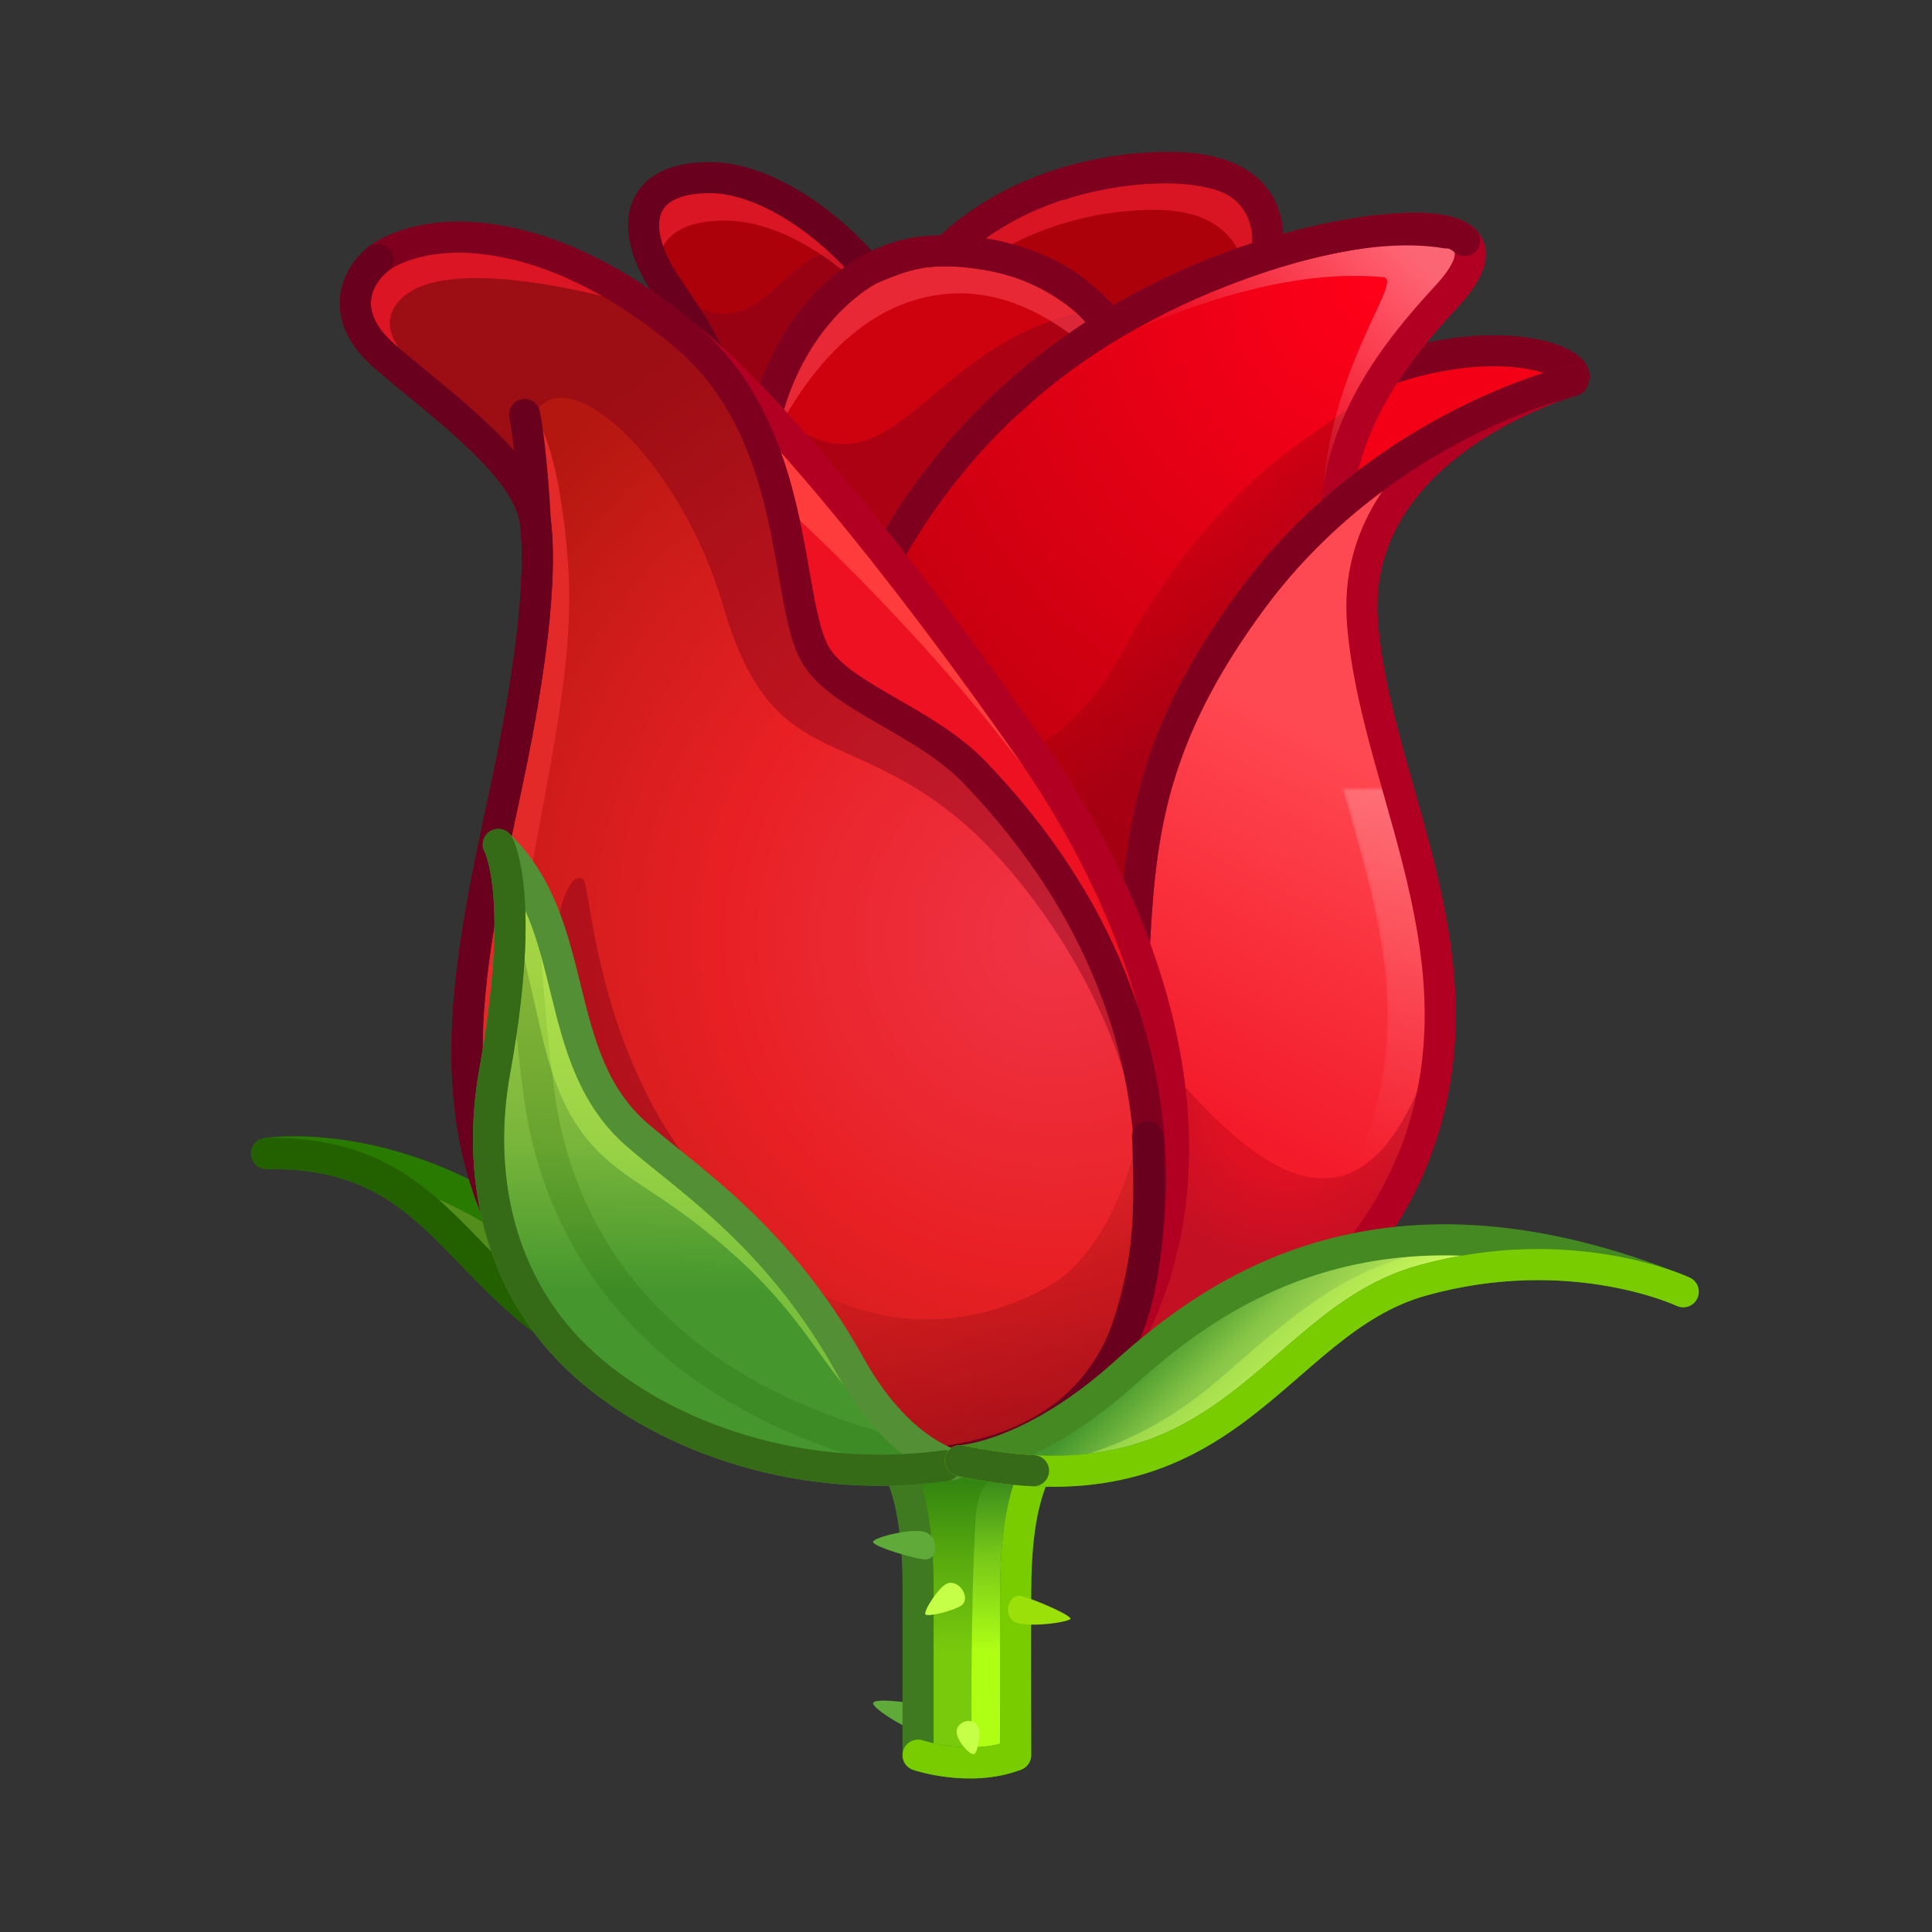<svg xmlns="http://www.w3.org/2000/svg" xmlns:xlink="http://www.w3.org/1999/xlink" viewBox="0 0 512 512" width="512" height="512" style="width: 100%; height: 100%; transform: translate3d(0,0,0); content-visibility: visible;" preserveAspectRatio="xMidYMid meet"><rect x="0" y="0" width="512" height="512" fill="#333333" stroke="none"/><defs><clipPath id="__lottie_element_2"><rect width="512" height="512" x="0" y="0"></rect></clipPath><linearGradient id="__lottie_element_8" spreadMethod="pad" gradientUnits="userSpaceOnUse" x1="95.309" y1="152.941" x2="67.367" y2="124.999"><stop offset="0%" stop-color="rgb(203,243,96)"></stop><stop offset="62%" stop-color="rgb(135,197,71)"></stop><stop offset="99%" stop-color="rgb(68,150,45)"></stop></linearGradient><linearGradient id="__lottie_element_12" spreadMethod="pad" gradientUnits="userSpaceOnUse" x1="-60.691" y1="28.941" x2="-62.181" y2="130.99"><stop offset="0%" stop-color="rgb(173,211,74)"></stop><stop offset="62%" stop-color="rgb(120,181,59)"></stop><stop offset="99%" stop-color="rgb(68,150,45)"></stop></linearGradient><radialGradient id="__lottie_element_16" spreadMethod="pad" gradientUnits="userSpaceOnUse" cx="23.309" cy="37.941" r="180.109" fx="23.309" fy="37.941"><stop offset="0%" stop-color="rgb(240,52,70)"></stop><stop offset="25%" stop-color="rgb(236,42,53)"></stop><stop offset="48%" stop-color="rgb(232,32,36)"></stop><stop offset="76%" stop-color="rgb(206,28,26)"></stop><stop offset="100%" stop-color="rgb(179,23,16)"></stop></radialGradient><linearGradient id="__lottie_element_17" spreadMethod="pad" gradientUnits="userSpaceOnUse" x1="0.748" y1="119.397" x2="18.174" y2="164.111"><stop offset="0%" stop-color="rgb(183,24,24)"></stop><stop offset="50%" stop-color="rgb(147,12,23)"></stop><stop offset="100%" stop-color="rgb(112,0,22)"></stop></linearGradient><radialGradient id="__lottie_element_22" spreadMethod="pad" gradientUnits="userSpaceOnUse" cx="105.309" cy="-129.059" r="191.748" fx="105.309" fy="-129.059"><stop offset="0%" stop-color="rgb(255,0,25)"></stop><stop offset="50%" stop-color="rgb(218,0,19)"></stop><stop offset="100%" stop-color="rgb(180,0,12)"></stop></radialGradient><linearGradient id="__lottie_element_23" spreadMethod="pad" gradientUnits="userSpaceOnUse" x1="35" y1="-44" x2="59" y2="-24"><stop offset="0%" stop-color="rgb(179,0,8)"></stop><stop offset="50%" stop-color="rgb(149,0,16)"></stop><stop offset="100%" stop-color="rgb(119,0,23)"></stop></linearGradient><linearGradient id="__lottie_element_24" spreadMethod="pad" gradientUnits="userSpaceOnUse" x1="117" y1="-137" x2="71" y2="-91"><stop offset="0%" stop-color="rgb(255,255,255)" stop-opacity="1"></stop><stop offset="50%" stop-color="rgb(255,255,255)" stop-opacity="0.5"></stop><stop offset="100%" stop-color="rgb(255,255,255)" stop-opacity="0"></stop></linearGradient><radialGradient id="__lottie_element_31" spreadMethod="pad" gradientUnits="userSpaceOnUse"><stop></stop><stop></stop><stop></stop></radialGradient><radialGradient id="__lottie_element_37" spreadMethod="pad" gradientUnits="userSpaceOnUse"><stop></stop><stop></stop><stop></stop></radialGradient><linearGradient id="__lottie_element_41" spreadMethod="pad" gradientUnits="userSpaceOnUse" x1="108" y1="-7" x2="47" y2="116"><stop offset="0%" stop-color="rgb(255,73,82)"></stop><stop offset="37%" stop-color="rgb(249,49,61)"></stop><stop offset="75%" stop-color="rgb(243,26,42)"></stop></linearGradient><linearGradient id="__lottie_element_42" spreadMethod="pad" gradientUnits="userSpaceOnUse" x1="146" y1="-137" x2="126.838" y2="98.8"><stop offset="0%" stop-color="rgb(255,255,255)"></stop><stop offset="50%" stop-color="rgb(255,255,255)"></stop><stop offset="100%" stop-color="rgb(255,255,255)"></stop></linearGradient><mask id="__lottie_element_44"><path fill="url(#__lottie_element_43)" d=" M102.772,-42.663 C105.813,-4.183 130.587,35.648 120.262,80.798 C112.38,115.246 87.055,139.58 55.354,153.35 C141.241,79.891 100.398,27.438 92.75,-21.691 C90.442,-36.517 91.725,-46.087 87.44,-46.185 C79.497,-46.366 47.238,9.346 46.332,15.173 C66.249,-73.235 137.955,-99.911 156.355,-104.972 C150.88,-103.319 99.309,-86.582 102.772,-42.663z"></path></mask><linearGradient id="__lottie_element_43" spreadMethod="pad" gradientUnits="userSpaceOnUse" x1="146" y1="-137" x2="126.838" y2="98.8"><stop stop-color="rgb(255,255,255)" offset="25%" stop-opacity="1"></stop><stop stop-color="rgb(255,255,255)" offset="63%" stop-opacity="0.5"></stop><stop stop-color="rgb(255,255,255)" offset="100%" stop-opacity="0"></stop></linearGradient><radialGradient id="__lottie_element_45" spreadMethod="pad" gradientUnits="userSpaceOnUse" cx="83.397" cy="81.026" r="60.514" fx="83.397" fy="81.026"><stop offset="31%" stop-color="rgb(187,2,23)"></stop><stop offset="50%" stop-color="rgb(155,1,24)"></stop><stop offset="69%" stop-color="rgb(123,0,24)"></stop></radialGradient><radialGradient id="__lottie_element_49" spreadMethod="pad" gradientUnits="userSpaceOnUse"><stop></stop><stop></stop><stop></stop></radialGradient><radialGradient id="__lottie_element_68" spreadMethod="pad" gradientUnits="userSpaceOnUse"><stop></stop><stop></stop><stop></stop></radialGradient><radialGradient id="__lottie_element_75" spreadMethod="pad" gradientUnits="userSpaceOnUse"><stop></stop><stop></stop><stop></stop></radialGradient><linearGradient id="__lottie_element_82" spreadMethod="pad" gradientUnits="userSpaceOnUse" x1="1.309" y1="221.941" x2="1.309" y2="178.333"><stop offset="0%" stop-color="rgb(175,255,21)"></stop><stop offset="58%" stop-color="rgb(117,198,24)"></stop><stop offset="99%" stop-color="rgb(59,141,28)"></stop></linearGradient></defs><g clip-path="url(#__lottie_element_2)"><g style="display: block;" transform="matrix(1.03,0,0,1.03,255.485,209.092)" opacity="1"><g opacity="1" transform="matrix(1,0,0,1,0,0)"><path fill="rgb(96,170,58)" fill-opacity="1" d=" M-13.298,241.875 C-10.715,242.409 -8.186,236.033 -11.374,235.504 C-14.99,234.904 -22.924,233.915 -23.395,235.133 C-23.838,236.279 -15.882,241.341 -13.298,241.875z"></path></g><g opacity="1" transform="matrix(1,0,0,1,0,0)"><path fill="url(#__lottie_element_82)" fill-opacity="1" d=" M19.341,172.952 C20.125,159.625 -19.875,156.125 -17.329,174.249 C-17.329,174.249 -11.837,181.765 -11.837,204.941 C-11.837,221.008 -11.837,248.58 -11.837,248.58 C-11.837,248.58 1.4,253.103 13.275,248.58 C13.275,248.58 13.207,221.006 13.275,206.338 C13.375,184.875 17.125,178.625 19.341,172.952z"></path></g><g opacity="0.4" transform="matrix(1,0,0,1,0,0)"><path fill="rgb(41,122,0)" fill-opacity="1" d=" M2.965,187.86 C1.53,211.92 1.946,249.022 2.038,250.538 C-4.328,250.207 -11.833,248.582 -11.833,248.582 C-11.833,248.582 -11.833,221.005 -11.833,204.939 C-11.833,181.763 -15.625,178.125 -17.327,174.248 C-16.125,148.875 31.875,169.875 11.72,176.118 C8.544,175.942 3.602,177.176 2.965,187.86z"></path></g><g opacity="1" transform="matrix(1,0,0,1,0,0)"><path stroke-linecap="round" stroke-linejoin="round" fill-opacity="0" stroke="rgb(63,122,33)" stroke-opacity="1" stroke-width="8" d=" M19.341,172.952 C20.125,159.625 -19.875,156.125 -17.329,174.249 C-17.329,174.249 -11.837,181.765 -11.837,204.941 C-11.837,221.008 -11.837,248.58 -11.837,248.58 C-11.837,248.58 1.4,253.103 13.275,248.58 C13.275,248.58 13.207,221.006 13.275,206.338 C13.375,184.875 17.125,178.625 19.341,172.952z"></path></g><g opacity="1" transform="matrix(1,0,0,1,0,0)"><path stroke-linecap="round" stroke-linejoin="round" fill-opacity="0" stroke="rgb(120,204,0)" stroke-opacity="1" stroke-width="8" d=" M-11.837,248.58 C-11.837,248.58 1.4,253.103 13.275,248.58 C13.275,248.58 13.207,221.006 13.275,206.338 C13.375,184.875 17.125,178.625 19.341,172.952"></path></g><g opacity="1" transform="matrix(1,0,0,1,0,0)"><path fill="rgb(198,255,72)" fill-opacity="1" d=" M3.315,240.758 C1.752,238.633 -2.656,240.213 -1.811,243.333 C-1.127,245.857 1.805,248.78 2.64,248.29 C3.475,247.8 4.687,242.623 3.315,240.758z"></path></g><g opacity="1" transform="matrix(1,0,0,1,0,0)"><path fill="rgb(156,224,10)" fill-opacity="1" d=" M14.234,207.583 C11.605,207.366 10.083,211.97 12.575,214.028 C15.067,216.086 27.194,214.423 27.372,213.472 C27.55,212.521 16.541,207.773 14.234,207.583z"></path></g><g opacity="1" transform="matrix(1,0,0,1,0,0)"><path fill="rgb(198,255,72)" fill-opacity="1" d=" M-0.706,210.082 C1.716,208.402 -0.861,203.637 -4.022,204.312 C-6.24,204.786 -10.489,211.536 -9.952,212.341 C-9.415,213.146 -2.609,211.401 -0.706,210.082z"></path></g><g opacity="1" transform="matrix(1,0,0,1,0,0)"><path fill="rgb(96,170,58)" fill-opacity="1" d=" M-9.822,198.216 C-6.942,198.171 -6.34,192.953 -9.657,191.301 C-12.508,189.881 -23.496,192.512 -23.413,193.746 C-23.334,194.926 -12.349,198.256 -9.822,198.216z"></path></g></g><g style="display: block;" transform="matrix(1.03,0,0,1.03,255.227,209.093)" opacity="1"><g opacity="1" transform="matrix(1,0,0,1,0,0)"><path fill="rgb(83,141,27)" fill-opacity="1" d=" M-179.203,93.772 C-179.203,93.772 -139.479,87.385 -99.467,124.518 C-83.193,139.621 -81.625,144.875 -82.454,147.45 C-86.378,149.513 -103.324,140.933 -112.421,133.153 C-134.298,114.443 -142.933,93.353 -179.203,93.772z"></path><path stroke-linecap="round" stroke-linejoin="round" fill-opacity="0" stroke="rgb(41,122,0)" stroke-opacity="1" stroke-width="8" d=" M-179.203,93.772 C-179.203,93.772 -139.479,87.385 -99.467,124.518 C-83.193,139.621 -81.625,144.875 -82.454,147.45 C-86.378,149.513 -103.324,140.933 -112.421,133.153 C-134.298,114.443 -142.933,93.353 -179.203,93.772z"></path></g><g opacity="1" transform="matrix(1,0,0,1,0,0)"><path stroke-linecap="round" stroke-linejoin="round" fill-opacity="0" stroke="rgb(35,96,0)" stroke-opacity="1" stroke-width="8" d=" M-82.809,147.597 C-87.308,149.04 -103.575,140.718 -112.421,133.153 C-134.298,114.443 -142.933,93.353 -179.203,93.772"></path></g></g><g style="display: none;"><g><path fill="url(#__lottie_element_75)"></path><path stroke-linecap="butt" stroke-linejoin="miter" fill-opacity="0" stroke-miterlimit="4"></path></g></g><g style="display: block;" transform="matrix(1.03,0,0,1.03,255.228,209.092)" opacity="1"><g opacity="1" transform="matrix(1,0,0,1,0,0)"><path fill="rgb(172,1,11)" fill-opacity="1" d=" M-4.641,-91.614 C-9.863,-127.841 -43.115,-157.302 -65.105,-157.302 C-85.428,-157.302 -85.059,-142.94 -77.201,-130.79 C-68.688,-117.627 -55.609,-103.151 -61.229,-68.856 C-67.125,-32.875 1.375,-49.875 -4.641,-91.614z"></path></g><g opacity="0.4" transform="matrix(1,0,0,1,0,0)"><path fill="rgb(123,0,24)" fill-opacity="1" d=" M-60.231,-84.86 C-58.125,-95.875 -66.625,-118.875 -77.201,-130.79 C-50.625,-104.375 -45.625,-148.875 -25.025,-136.149 C-10.625,-119.875 -5.125,-96.375 -60.231,-84.86z"></path></g><g opacity="0.55" transform="matrix(1,0,0,1,0,0)"><path fill="rgb(255,38,56)" fill-opacity="1" d=" M-14.185,-115.894 C-17.574,-121.059 -38.703,-146.52 -61.87,-146.245 C-75.125,-146.08 -78.616,-139.76 -78.745,-133.394 C-85.01,-144.895 -83.999,-157.305 -65.103,-157.305 C-43.112,-157.305 -18.633,-135.176 -14.185,-115.894z"></path></g><g opacity="1" transform="matrix(1,0,0,1,0,0)"><path stroke-linecap="round" stroke-linejoin="round" fill-opacity="0" stroke="rgb(104,0,30)" stroke-opacity="1" stroke-width="8" d=" M-4.641,-91.614 C-9.863,-127.841 -43.115,-157.302 -65.105,-157.302 C-85.428,-157.302 -85.059,-142.94 -77.201,-130.79 C-68.688,-117.627 -55.609,-103.151 -61.229,-68.856 C-67.125,-32.875 1.375,-49.875 -4.641,-91.614z"></path></g></g><g style="display: none;"><g><path fill="url(#__lottie_element_68)"></path><path stroke-linecap="butt" stroke-linejoin="miter" fill-opacity="0" stroke-miterlimit="4"></path></g><g><path></path></g></g><g style="display: block;" transform="matrix(1.03,0,0,1.03,255.227,209.092)" opacity="1"><g opacity="1" transform="matrix(1,0,0,1,0,0)"><path fill="rgb(172,1,11)" fill-opacity="1" d=" M76.967,-132.835 C81.093,-146.144 77.316,-160.509 51.447,-159.907 C25.578,-159.305 2.218,-148.777 -10.918,-130.729 C-24.054,-112.681 -17.729,-59.655 35.407,-74.43 C69.375,-83.875 74.342,-124.367 76.967,-132.835z"></path></g><g opacity="0.54" transform="matrix(1,0,0,1,0,0)"><path fill="rgb(255,38,56)" fill-opacity="1" d=" M72.138,-117.447 C75.233,-130.611 73.709,-149.175 49.089,-149.01 C6.185,-148.723 -16.148,-116.826 -16.302,-114.869 C-16.125,-142.375 25.582,-159.308 51.45,-159.905 C77.318,-160.511 85.875,-145.375 72.138,-117.447z"></path></g><g opacity="1" transform="matrix(1,0,0,1,0,0)"><path stroke-linecap="round" stroke-linejoin="round" fill-opacity="0" stroke="rgb(127,0,30)" stroke-opacity="1" stroke-width="8" d=" M76.967,-132.835 C81.093,-146.144 77.316,-160.509 51.447,-159.907 C25.578,-159.305 2.218,-148.777 -10.918,-130.729 C-24.054,-112.681 -17.729,-59.655 35.407,-74.43 C69.375,-83.875 74.342,-124.367 76.967,-132.835z"></path></g></g><g style="display: block;" transform="matrix(1.03,0,0,1.03,255.227,209.092)" opacity="1"><g opacity="1" transform="matrix(1,0,0,1,0,0)"><path fill="rgb(255,122,132)" fill-opacity="1" d=" M37.114,-158.211 C45.375,-158.25 51.926,-160.778 63.717,-156.642 C71.25,-154 73.875,-149.125 76.505,-144.557 C75.771,-147.733 72.072,-156.307 65.045,-158.217 C56.35,-160.58 47.5,-160.125 37.114,-158.211z"></path></g><g opacity="1" transform="matrix(1,0,0,1,0,0)"><path stroke-linecap="round" stroke-linejoin="round" fill-opacity="0" stroke="rgb(127,0,30)" stroke-opacity="1" stroke-width="8" d=" M25.532,-155.621 C33.625,-158.375 51.875,-162 65.592,-158.142 C74.767,-155.562 77.125,-148.75 78.025,-145.23"></path></g></g><g style="display: block;" transform="matrix(1.03,0,0,1.03,255.228,209.092)" opacity="1"><g opacity="1" transform="matrix(1,0,0,1,0,0)"><path fill="rgb(243,0,23)" fill-opacity="1" d=" M44.174,70.035 C-19.125,31.125 33.162,-66.512 88.1,-98.2 C130.144,-122.451 161.09,-110.226 156.826,-105.109 C93.375,-89.375 54.577,15.383 44.174,70.035z"></path><path stroke-linecap="round" stroke-linejoin="round" fill-opacity="0" stroke="rgb(127,0,30)" stroke-opacity="1" stroke-width="8" d=" M44.174,70.035 C-19.125,31.125 33.162,-66.512 88.1,-98.2 C130.144,-122.451 161.09,-110.226 156.826,-105.109 C93.375,-89.375 54.577,15.383 44.174,70.035z"></path></g></g><g style="display: block;" transform="matrix(1.03,0,0,1.03,255.227,209.092)" opacity="1"><g opacity="1" transform="matrix(1,0,0,1,0,0)"><path fill="rgb(205,2,14)" fill-opacity="1" d=" M42.635,-112.694 C31.138,-131.975 9.686,-140.546 -10.918,-138.102 C-28.857,-135.974 -46.278,-117.52 -51.372,-92.596 C-56.594,-67.045 -55.625,9.125 5.553,6.684 C80.251,3.703 52.485,-96.176 42.635,-112.694z"></path></g><g opacity="0.4" transform="matrix(1,0,0,1,0,0)"><path fill="rgb(123,0,24)" fill-opacity="1" d=" M4.555,-36.82 C-42.22,-32.944 -61.162,-70.882 -48.725,-97.283 C-17.868,-70.176 -10.879,-115.564 33.315,-123.225 C57.897,-104.294 51.321,-40.687 4.555,-36.82z"></path></g><g opacity="0.56" transform="matrix(1,0,0,1,0,0)"><path fill="rgb(255,69,85)" fill-opacity="1" d=" M45.855,-100.158 C38.132,-107.353 17.654,-133.623 -10.915,-126.228 C-39.043,-118.962 -51.986,-82.972 -52.381,-81.851 C-53.398,-109.471 -33.633,-135.588 -10.915,-138.106 C9.707,-140.392 40.955,-130.176 45.855,-100.158z"></path></g><g opacity="1" transform="matrix(1,-0.001,0.001,1,0,0)"><path stroke-linecap="round" stroke-linejoin="round" fill-opacity="0" stroke="rgb(127,0,30)" stroke-opacity="1" stroke-width="8" d=" M42.635,-112.694 C31.138,-131.975 9.686,-140.546 -10.918,-138.102 C-28.857,-135.974 -46.278,-117.52 -51.372,-92.596 C-56.594,-67.045 -55.625,9.125 5.553,6.684 C80.251,3.703 52.485,-96.176 42.635,-112.694z"></path></g></g><g style="display: none;"><g><path fill="url(#__lottie_element_31)"></path><path stroke-linecap="butt" stroke-linejoin="miter" fill-opacity="0" stroke-miterlimit="4"></path></g><g><path></path></g></g><g style="display: block;" transform="matrix(0.967,0.355,-0.355,0.967,257.302,204.341)" opacity="1"><g opacity="1" transform="matrix(1,0,0,1,0,0)"><path fill="rgb(255,122,132)" fill-opacity="1" d=" M-66.084,-114.375 C-63.395,-115.88 -58.092,-121.013 -46.885,-123.446 C-28.983,-127.333 -20.602,-124.82 -13.073,-122.006 C-25.73,-128.262 -38.208,-126.339 -47.035,-124.199 C-54.901,-122.292 -62.079,-118.095 -66.084,-114.375z"></path></g><g opacity="1" transform="matrix(1,0,0,1,0,0)"><path stroke-linecap="round" stroke-linejoin="round" fill-opacity="0" stroke="rgb(127,0,30)" stroke-opacity="1" stroke-width="8" d=" M-68.557,-112.532 C-62.783,-117.836 -58.278,-122.099 -47.051,-124.983 C-34.743,-128.145 -21.661,-128.426 -10.002,-121.927"></path></g></g><g style="display: none;"><g><path fill="url(#__lottie_element_49)"></path><path stroke-linecap="butt" stroke-linejoin="miter" fill-opacity="0" stroke-miterlimit="4"></path></g><g><path></path></g></g><g style="display: block;" transform="matrix(1.03,0,0,1.03,255.227,209.092)" opacity="1"><g opacity="1" transform="matrix(1,0,0,1,1,0)"><path fill="url(#__lottie_element_22)" fill-opacity="1" d=" M94.992,-72.188 C96.983,-95.103 109.842,-112.076 123.467,-126.804 C134.781,-139.034 130.963,-146.489 105.631,-143.653 C85.211,-141.367 13.954,-126.62 -22.985,-55.211 C-61.24,18.741 -31.625,149.125 33.091,133.421 C93.067,118.868 91.482,-31.789 94.992,-72.188z"></path></g><g opacity="0.4" transform="matrix(1,0,0,1,0,0)"><path fill="url(#__lottie_element_23)" fill-opacity="1" d=" M107.044,-104.54 C101.266,-95.097 96.642,-84.526 95.993,-72.187 C92.375,-3.375 79.39,67.283 44.961,77.057 C-20.073,77.941 -35.398,4.412 -33.986,-1.588 C0.249,4.765 27.074,-9.353 40.724,-34.872 C68.116,-86.082 100.376,-94.927 107.044,-104.54z"></path></g><g opacity="0.4" transform="matrix(1,0,0,1,0,0)"><path fill="url(#__lottie_element_24)" fill-opacity="1" d=" M124.47,-126.807 C110.838,-112.073 96.955,-89.941 93.154,-56.414 C87.253,-101.554 114.681,-131.093 108.076,-131.698 C65.213,-135.622 14.953,-102.593 14.953,-102.593 C50.65,-133.862 91.886,-142 106.63,-143.654 C131.965,-146.493 135.778,-139.034 124.47,-126.807z"></path></g><g opacity="1" transform="matrix(1,0,0,1,0,0)"><path stroke-linecap="round" stroke-linejoin="round" fill-opacity="0" stroke="rgb(178,0,34)" stroke-opacity="1" stroke-width="8" d=" M95.992,-72.188 C97.983,-95.103 110.842,-112.076 124.467,-126.804 C135.781,-139.034 131.963,-146.489 106.631,-143.653 C86.211,-141.367 14.954,-126.62 -21.985,-55.211 C-60.24,18.741 -30.625,149.125 34.091,133.421 C94.067,118.868 92.482,-31.789 95.992,-72.188z"></path></g><g opacity="1" transform="matrix(1,0,0,1,0,0)"><path stroke-linecap="round" stroke-linejoin="round" fill-opacity="0" stroke="rgb(127,0,30)" stroke-opacity="1" stroke-width="8" d=" M129.053,-141.129 C126.173,-143.979 118.943,-145.031 106.631,-143.653 C86.211,-141.367 14.954,-126.62 -21.985,-55.211 C-60.24,18.741 -30.625,149.125 34.091,133.421 C94.067,118.868 92.482,-31.789 95.992,-72.188"></path></g></g><g style="display: block;" transform="matrix(1.03,0,0,1.03,255.228,209.092)" opacity="1"><g opacity="1" transform="matrix(1,0,0,1,0,0)"><path fill="url(#__lottie_element_41)" fill-opacity="1" d=" M43.809,45.674 C45.312,14.032 46.899,-11.742 74.52,-49.027 C97.474,-80.013 130.657,-98.011 156.826,-105.109 C156.826,-105.109 99.114,-89.04 102.775,-42.662 C105.812,-4.182 130.588,35.645 120.258,80.802 C109.928,125.959 69.609,153.744 24.27,163.127 C-21.069,172.51 41.741,89.228 43.809,45.674z"></path></g><g opacity="0.4" transform="matrix(1,0,0,1,0,0)"><path fill="url(#__lottie_element_42)" mask="url(#__lottie_element_44)" fill-opacity="1" d="M0 0 M102.772,-42.663 C105.813,-4.183 130.587,35.648 120.262,80.798 C112.38,115.246 87.055,139.58 55.354,153.35 C141.241,79.891 100.398,27.438 92.75,-21.691 C90.442,-36.517 91.725,-46.087 87.44,-46.185 C79.497,-46.366 47.238,9.346 46.332,15.173 C66.249,-73.235 137.955,-99.911 156.355,-104.972 C150.88,-103.319 99.309,-86.582 102.772,-42.663z"></path></g><g opacity="0.4" transform="matrix(1,0,0,1,0,0)"><path fill="url(#__lottie_element_45)" fill-opacity="1" d=" M123.073,59.471 C117.426,129.706 69.61,153.745 24.268,163.124 C-16.638,171.594 36.347,92.775 41.611,59.45 C56.375,72.625 100.375,144.125 123.073,59.471z"></path></g><g opacity="1" transform="matrix(1,0,0,1,0,0)"><path stroke-linecap="round" stroke-linejoin="round" fill-opacity="0" stroke="rgb(178,0,34)" stroke-opacity="1" stroke-width="8" d=" M43.809,45.674 C45.312,14.032 46.899,-11.742 74.52,-49.027 C97.474,-80.013 130.657,-98.011 156.826,-105.109 C156.826,-105.109 99.114,-89.04 102.775,-42.662 C105.812,-4.182 130.588,35.645 120.258,80.802 C109.928,125.959 69.609,153.744 24.27,163.127 C-21.069,172.51 41.741,89.228 43.809,45.674z"></path></g><g opacity="1" transform="matrix(1,0,0,1,0,0)"><path stroke-linecap="round" stroke-linejoin="round" fill-opacity="0" stroke="rgb(127,0,30)" stroke-opacity="1" stroke-width="8" d=" M25.087,103.71 C33.939,83.4 43.043,61.81 43.809,45.674 C43.809,45.674 43.809,45.674 43.809,45.674 C45.312,14.032 46.899,-11.742 74.52,-49.027 C97.474,-80.013 130.657,-98.011 156.826,-105.109 C156.826,-105.109 155.165,-104.647 152.425,-103.652"></path></g></g><g style="display: none;"><g><path fill="url(#__lottie_element_37)"></path><path stroke-linecap="butt" stroke-linejoin="miter" fill-opacity="0" stroke-miterlimit="4"></path></g><g><path></path></g></g><g style="display: none;"><g><path></path><path stroke-linecap="round" stroke-linejoin="round" fill-opacity="0"></path></g></g><g style="display: block;" transform="matrix(1.028,0.066,-0.066,1.028,234.112,218.702)" opacity="1"><g opacity="1" transform="matrix(1,0,0,1,0,0)"><path fill="rgb(255,122,132)" fill-opacity="1" d=" M31.922,-116.738 C37.91,-121.877 61.135,-138.646 78.709,-146.137 C93.951,-152.633 115.089,-160.642 133.583,-159.767 C121.15,-163.786 94.669,-154.824 78.243,-147.104 C60.154,-138.602 37.968,-124.887 31.922,-116.738z"></path></g><g opacity="1" transform="matrix(1,0,0,1,0,0)"><path stroke-linecap="round" stroke-linejoin="round" fill-opacity="0" stroke="rgb(127,0,30)" stroke-opacity="1" stroke-width="8" d=" M24.909,-110.421 C37.75,-124.372 56.177,-137.828 77.827,-147.833 C107.633,-161.608 125.504,-162.311 134.821,-161.349"></path></g></g><g style="display: block;" transform="matrix(1.03,0,0,1.03,255.227,209.092)" opacity="1"><g opacity="1" transform="matrix(1,0,0,1,0,0)"><path fill="url(#__lottie_element_16)" fill-opacity="1" d=" M-110.044,-68.716 C-109.211,-62.243 -108.159,-43.955 -117.827,0.902 C-128.054,48.356 -136.763,89.673 -108.803,128.321 C-80.843,166.969 -4.238,194.016 33.858,154.568 C45.875,142.125 68.625,67.375 2.94,-4.302 C-5.977,-14.033 -28.872,-19.02 -37.968,-34.497 C-46.125,-48.375 -41.625,-91.375 -71.416,-116.578 C-101.765,-142.254 -131.699,-146.602 -148.158,-137.898 C-154.57,-134.507 -162.622,-123.153 -148.642,-111.16 C-133.874,-98.491 -111.881,-82.987 -110.044,-68.716z"></path></g><g opacity="0.4" transform="matrix(1,0,0,1,0,0)"><path fill="rgb(123,0,24)" fill-opacity="1" d=" M45.851,107.985 C48.875,66.625 18.351,23.29 -2.118,6.884 C-31.56,-16.714 -49.545,-5.224 -61.811,-47.334 C-75.283,-93.586 -118.171,-125.291 -112.188,-75.297 C-118.407,-87.634 -136.118,-100.421 -148.639,-111.159 C-162.62,-123.156 -154.573,-134.51 -148.161,-137.9 C-131.7,-146.599 -102.598,-141.234 -71.411,-116.579 C-40.233,-91.924 39.859,4.335 48.189,54.444 C52.375,79.625 49.875,94.125 45.851,107.985z"></path></g><g opacity="0.4" transform="matrix(1,0,0,1,0,0)"><path fill="rgb(123,0,24)" fill-opacity="1" d=" M22.856,164.065 C-37.125,206.625 -112.125,113.625 -62.312,109.046 C-23.125,154.625 18.878,131.216 26.351,124.985 C39.375,114.125 46.97,89.708 45.632,78.654 C51.875,93.125 55.035,141.232 22.856,164.065z"></path><path fill="url(#__lottie_element_17)" fill-opacity="1" d=" M22.856,164.065 C-37.125,206.625 -112.125,113.625 -62.312,109.046 C-23.125,154.625 18.878,131.216 26.351,124.985 C39.375,114.125 46.97,89.708 45.632,78.654 C51.875,93.125 55.035,141.232 22.856,164.065z"></path></g><g opacity="1" transform="matrix(1,0,0,1,0,0)"><path fill="rgb(228,41,41)" fill-opacity="1" d=" M-68.022,160.556 C-84.511,152.638 -99.227,141.559 -108.799,128.322 C-136.761,89.676 -128.052,48.357 -117.828,0.902 C-108.155,-43.954 -109.397,-79.824 -110.368,-96.34 C-104.97,-88.979 -102.479,-69.8 -101.646,-58.286 C-96.763,9.218 -152.53,87.722 -68.022,160.556z"></path></g><g opacity="0.63" transform="matrix(1,0,0,1,0,0)"><path fill="rgb(255,25,44)" fill-opacity="1" d=" M-131.044,-95.824 C-167.75,-120.295 -155.044,-133.471 -148.161,-137.9 C-138.924,-143.843 -114.736,-148.002 -81.009,-123.605 C-81.009,-123.605 -135.625,-140.875 -146.16,-124.189 C-151.347,-115.974 -140.456,-109 -131.044,-95.824z"></path></g><g opacity="1" transform="matrix(1,0,0,1,0,0)"><path fill="rgb(237,17,33)" fill-opacity="1" d=" M2.978,-3.541 C-8.614,-14.645 -30.566,-24.26 -37.81,-34.172 C-48.986,-49.463 -40.38,-91.033 -71.416,-116.578 C-71.416,-116.578 -18.572,-64.266 13.543,-15.987 C44.956,31.236 57.191,61.824 49.662,109.353 C48.25,76.412 38.125,30.125 2.978,-3.541z"></path></g><g opacity="1" transform="matrix(1,0,0,1,0,0)"><path fill="rgb(255,60,60)" fill-opacity="1" d=" M41.403,33.577 C10.786,-22.532 -46.113,-72.871 -47.041,-73.689 C-49.861,-86.118 -54.582,-99.181 -64.779,-110.296 C-36.809,-87 26.72,-3 41.403,33.577z"></path></g><g opacity="1" transform="matrix(1,0,0,1,0,0)"><path stroke-linecap="round" stroke-linejoin="round" fill-opacity="0" stroke="rgb(178,0,34)" stroke-opacity="1" stroke-width="8" d=" M34.366,154.326 C70.375,105.625 52.875,40.625 17.026,-10.652 C2.266,-31.765 -12.264,-51.127 -25.615,-67.636 C-43.899,-90.245 -59.975,-107.503 -71.411,-116.579"></path></g><g opacity="1" transform="matrix(1,0,0,1,0,0)"><path stroke-linecap="round" stroke-linejoin="round" fill-opacity="0" stroke="rgb(127,0,30)" stroke-opacity="1" stroke-width="8" d=" M-110.044,-68.716 C-109.211,-62.243 -108.159,-43.955 -117.827,0.902 C-128.054,48.356 -136.763,89.673 -108.803,128.321 C-80.843,166.969 -4.238,194.016 33.858,154.568 C45.875,142.125 70.338,65.767 2.94,-4.302 C-9.875,-17.625 -31.625,-23.625 -37.969,-34.497 C-46.081,-48.401 -41.626,-91.375 -71.416,-116.578 C-101.765,-142.254 -131.699,-146.602 -148.158,-137.898 C-154.57,-134.507 -162.622,-123.153 -148.642,-111.16 C-133.874,-98.491 -111.881,-82.987 -110.044,-68.716z"></path></g><g opacity="1" transform="matrix(1,0,0,1,0,0)"><path stroke-linecap="round" stroke-linejoin="round" fill-opacity="0" stroke="rgb(104,0,30)" stroke-opacity="1" stroke-width="8" d=" M-150.565,-136.291 C-156.223,-131.692 -160.895,-121.672 -148.642,-111.16 C-133.874,-98.491 -111.881,-82.987 -110.044,-68.716 C-110.044,-68.716 -110.044,-68.716 -110.044,-68.716 C-109.211,-62.243 -108.159,-43.955 -117.827,0.902 C-128.054,48.356 -136.763,89.673 -108.803,128.321 C-82.185,165.115 -11.478,191.394 28.118,159.793"></path></g><g opacity="1" transform="matrix(1,0,0,1,0,0)"><path stroke-linecap="round" stroke-linejoin="round" fill-opacity="0" stroke="rgb(104,0,30)" stroke-opacity="1" stroke-width="8" d=" M-9.384,173.576 C46.875,168.375 49.125,124.125 47.45,89.42"></path></g><g opacity="1" transform="matrix(1,0,0,1,0,0)"><path stroke-linecap="round" stroke-linejoin="round" fill-opacity="0" stroke="rgb(104,0,30)" stroke-opacity="1" stroke-width="8" d=" M-110.044,-68.716 C-110.044,-68.716 -110.836,-85.728 -112.8,-96.34"></path></g></g><g style="display: block;" transform="matrix(1.03,0,0,1.03,255.227,209.092)" opacity="1"><g opacity="0.4" transform="matrix(1,0,0,1,0,0)"><path fill="rgb(123,0,24)" fill-opacity="1" d=" M-109.726,127.008 C-111.168,106.844 -105.558,84.612 -106.52,60.391 C-107.094,45.93 -103.567,20.028 -97.771,23.158 C-95.678,24.288 -94.533,73.21 -61.812,106.046 C-39.385,128.552 -25.234,160.979 -37.192,166.368 C-50.867,172.531 -90.625,158.125 -109.726,127.008z"></path></g><g opacity="1" transform="matrix(1,0,0,1,0,0)"><path fill="url(#__lottie_element_12)" fill-opacity="1" d=" M-119.586,14.271 C-119.586,14.271 -112.212,26.876 -120.505,72.632 C-125.019,97.535 -120.711,127.384 -97.099,148.421 C-76.049,167.176 -40.453,179.634 -2.706,173.841 C-2.706,173.841 -16.769,170.523 -29.112,148.302 C-47.464,115.264 -70.122,100.89 -83.867,88.978 C-106.692,69.197 -97.831,34.96 -119.586,14.271z"></path></g><g opacity="0.2" transform="matrix(1,0,0,1,0,0)"><path stroke-linecap="round" stroke-linejoin="round" fill-opacity="0" stroke="rgb(35,96,0)" stroke-opacity="1" stroke-width="8" d=" M-2.706,173.841 C-80.846,159.482 -104.234,113.848 -108.992,79.159 C-113.75,44.47 -110.457,42.588 -117.986,17.412"></path></g><g opacity="0.4" transform="matrix(1,0,0,1,0,0)"><path fill="rgb(202,255,85)" fill-opacity="1" d=" M-15.9,166.292 C-39.26,152.77 -35.36,132.614 -82.014,102.454 C-95.114,93.985 -103.168,86.171 -108.429,63.047 C-114.421,36.71 -118.725,18.559 -118.927,18.118 C-97.28,31.059 -106.695,69.195 -83.868,88.982 C-70.126,100.887 -49.347,111.221 -29.11,148.305 C-24.251,157.197 -20.103,162.353 -15.9,166.292z"></path></g><g opacity="1" transform="matrix(1,0,0,1,0,0)"><path stroke-linecap="round" stroke-linejoin="round" fill-opacity="0" stroke="rgb(83,144,53)" stroke-opacity="1" stroke-width="8" d=" M-119.586,14.271 C-119.586,14.271 -112.212,26.876 -120.505,72.632 C-125.019,97.535 -120.711,127.384 -97.099,148.421 C-76.049,167.176 -40.453,179.634 -2.706,173.841 C-2.706,173.841 -16.769,170.523 -29.112,148.302 C-47.464,115.264 -70.122,100.89 -83.867,88.978 C-106.692,69.197 -97.831,34.96 -119.586,14.271z"></path></g><g opacity="1" transform="matrix(1,0,0,1,0,0)"><path stroke-linecap="round" stroke-linejoin="round" fill-opacity="0" stroke="rgb(53,106,23)" stroke-opacity="1" stroke-width="8" d=" M-119.586,14.271 C-119.586,14.271 -112.212,26.876 -120.505,72.632 C-125.019,97.535 -120.711,127.384 -97.099,148.421 C-76.418,166.847 -41.698,179.195 -4.691,174.129"></path></g></g><g style="display: block;" transform="matrix(1.03,0,0,1.03,255.227,209.092)" opacity="1"><g opacity="1" transform="matrix(1,0,0,1,0,0)"><path fill="url(#__lottie_element_8)" fill-opacity="1" d=" M-0.706,172.841 C-0.706,172.841 17.456,171.993 41.445,150.403 C65.434,128.813 108.527,98.01 185.29,129.348 C185.29,129.348 156.417,115.746 118.023,126.499 C79.629,137.252 69.182,187.627 -0.706,172.841z"></path></g><g opacity="0.4" transform="matrix(1,0,0,1,0,0)"><path fill="rgb(202,255,85)" fill-opacity="1" d=" M118.021,126.499 C81.451,136.751 70.235,182.938 8.835,174.514 C8.835,174.514 36.632,176.921 65.293,152.385 C93.954,127.849 114.708,105.108 177.391,126.407 C162.779,123.176 145.643,118.764 118.021,126.499z"></path></g><g opacity="1" transform="matrix(1,0,0,1,0,0)"><path stroke-linecap="round" stroke-linejoin="round" fill-opacity="0" stroke="rgb(68,137,33)" stroke-opacity="1" stroke-width="8" d=" M-0.706,172.841 C-0.706,172.841 17.456,171.993 41.445,150.403 C65.434,128.813 108.527,98.01 185.29,129.348 C185.29,129.348 156.417,115.746 118.023,126.499 C79.629,137.252 69.182,187.627 -0.706,172.841z"></path></g><g opacity="1" transform="matrix(1,0,0,1,0,0)"><path stroke-linecap="round" stroke-linejoin="round" fill-opacity="0" stroke="rgb(120,204,0)" stroke-opacity="1" stroke-width="8" d=" M184.614,129.073 C184.839,129.164 185.064,129.256 185.29,129.348 C185.29,129.348 156.417,115.746 118.023,126.499 C79.629,137.252 69.182,187.627 -0.706,172.841"></path></g><g opacity="1" transform="matrix(1,0,0,1,0,0)"><path stroke-linecap="round" stroke-linejoin="round" fill-opacity="0" stroke="rgb(54,106,24)" stroke-opacity="1" stroke-width="8" d=" M18.124,175.405 C12.358,175.105 6.109,174.283 -0.706,172.841"></path></g></g></g></svg>